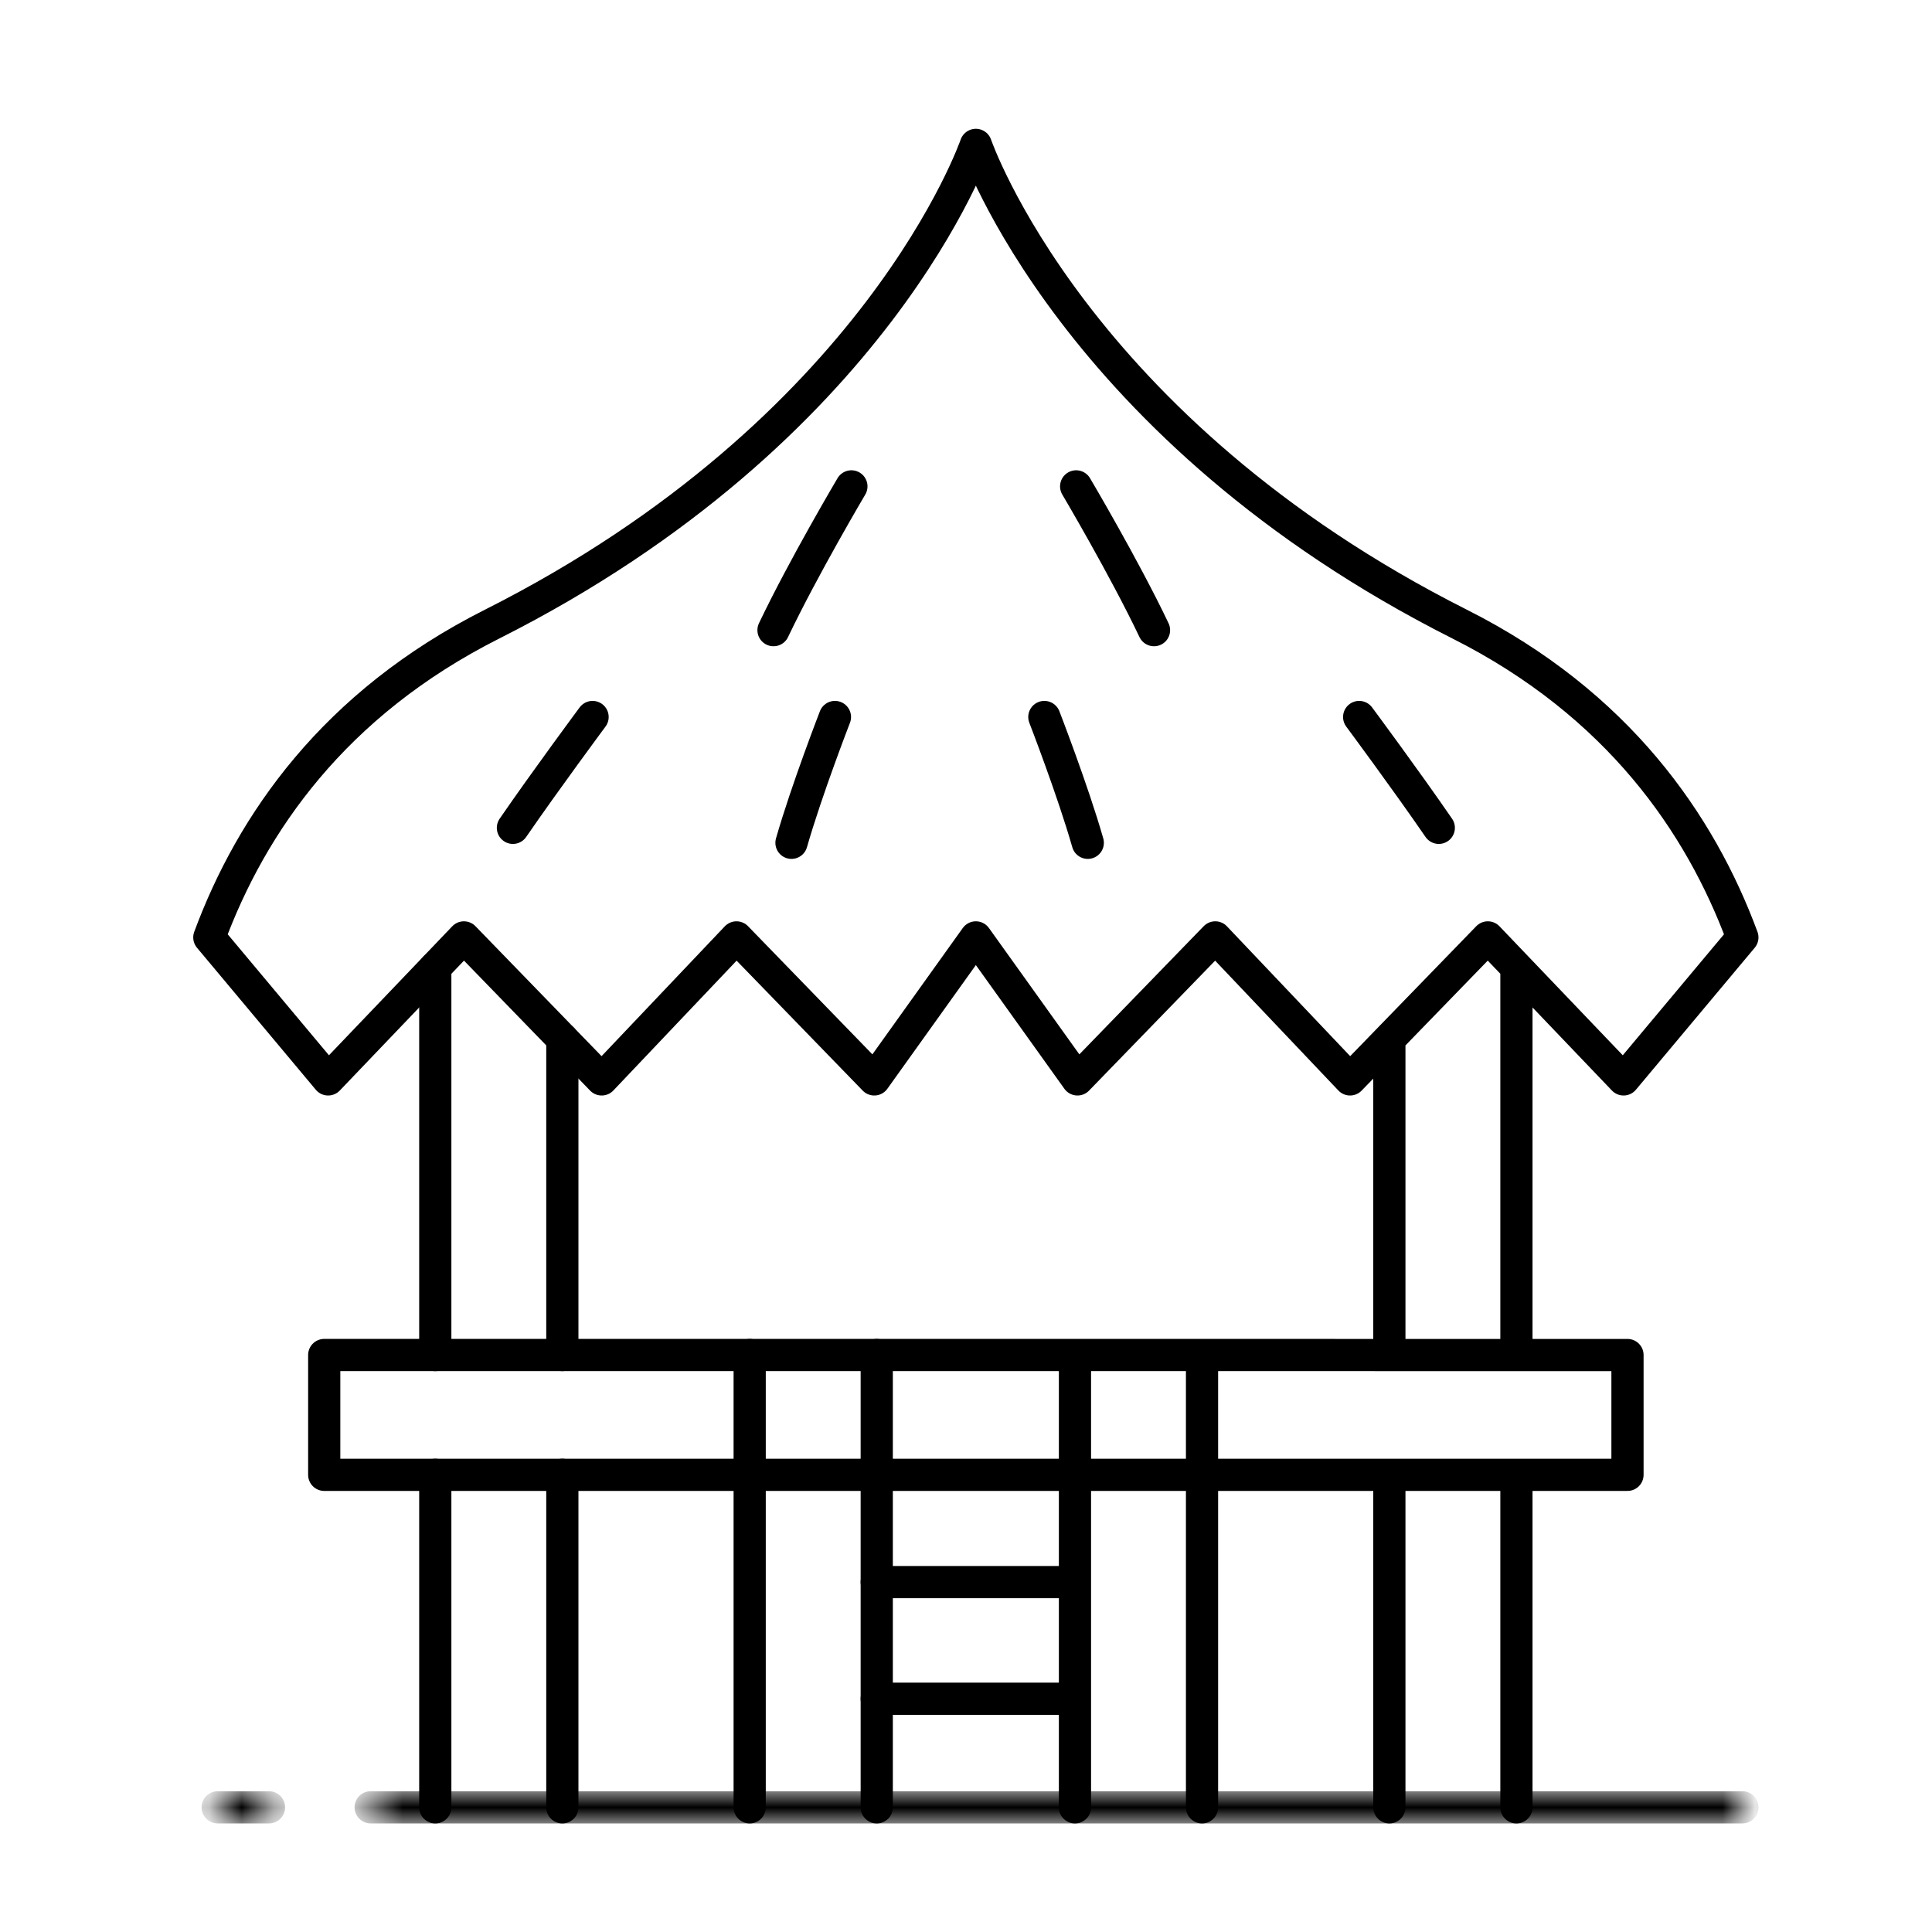 <svg width="60" height="60" xmlns="http://www.w3.org/2000/svg" xmlns:xlink="http://www.w3.org/1999/xlink"><defs><path id="a" d="M.511 0h42.601v1H.511z"/><path id="c" d="M.761 0h1.593v1H.761z"/></defs><g fill="none" fill-rule="evenodd"><path d="M26.441 15.105s-1.488 2.512-2.419 4.465M18.403 22.267s-1.45 1.954-2.474 3.442M25.93 22.267s-.885 2.28-1.35 3.907M27.228 56.128V42.081M23.282 42.081v14.047M17.464 42.081v-9.817M17.464 56.128V45.802M13.518 45.802v10.326M13.518 30.042v12.04" stroke="#000" stroke-linecap="round" stroke-linejoin="round"/><g transform="translate(11 55.628)"><mask id="b" fill="#fff"><use xlink:href="#a"/></mask><path stroke="#000" stroke-linecap="round" stroke-linejoin="round" mask="url(#b)" d="M.511.5h42.601"/></g><g transform="translate(6 55.628)"><mask id="d" fill="#fff"><use xlink:href="#c"/></mask><path stroke="#000" stroke-linecap="round" stroke-linejoin="round" mask="url(#d)" d="M.761.5h1.593"/></g><path d="M45.334 19.384C33.334 13.337 30.306 4.5 30.306 4.5s-3.027 8.837-15.027 14.884c-4.911 2.474-7.47 6.195-8.778 9.728l3.69 4.41 4.216-4.41 4.279 4.41 4.186-4.41 4.279 4.41 3.155-4.41 3.156 4.41 4.279-4.41 4.186 4.41 4.279-4.41 4.215 4.41 3.69-4.41c-1.308-3.533-3.866-7.254-8.777-9.728zM33.421 15.105s1.488 2.512 2.418 4.465M42.21 22.267s1.45 1.954 2.473 3.442M32.433 22.267s.884 2.28 1.349 3.907M33.384 56.128V42.081M37.33 42.081v14.047M30.306 42.081H10.069v3.721h40.474v-3.72zM43.148 42.081v-9.817M43.148 56.128V45.802M47.094 45.802v10.326M47.094 30.042v12.04M33.384 49.133h-6.156M33.384 52.756h-6.156" stroke="#000" stroke-linecap="round" stroke-linejoin="round"/></g></svg>